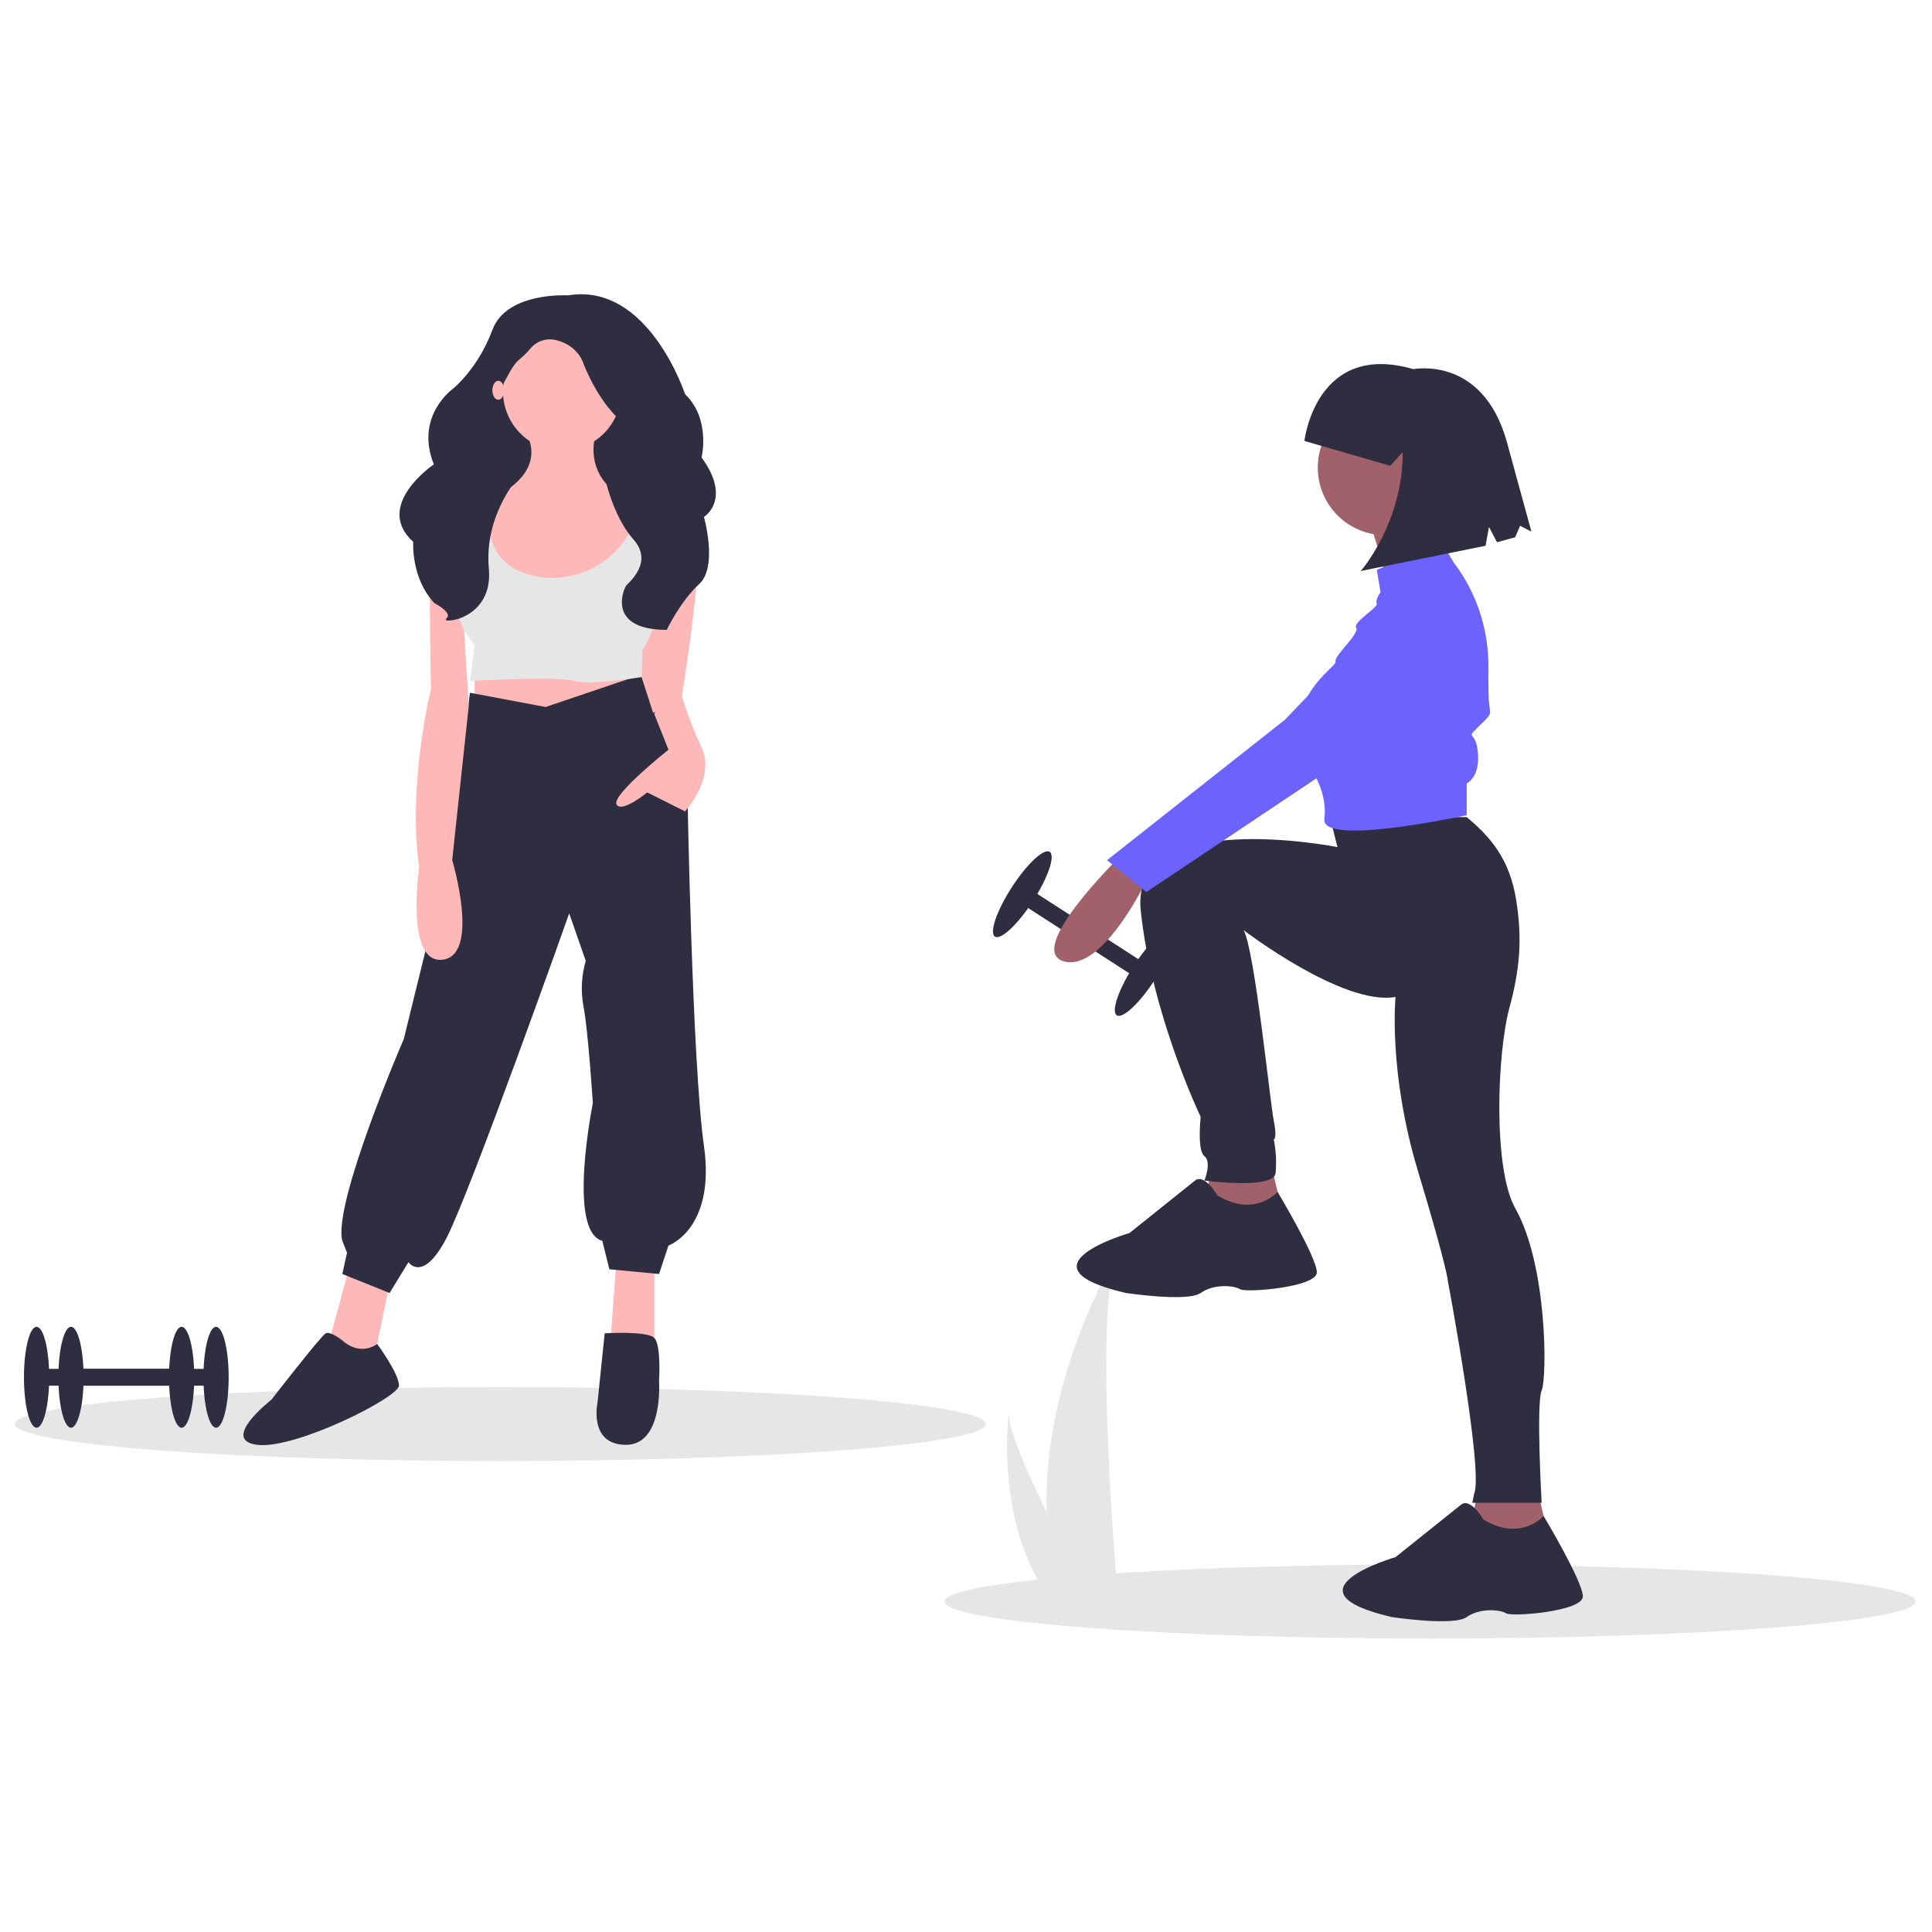 <svg width="650" height="650" viewBox="0 0 650 650" fill="none" xmlns="http://www.w3.org/2000/svg">
<path d="M345.485 298.479L342.415 303.232L383.41 329.711L386.48 324.958L345.485 298.479Z" fill="#2F2E41"/>
<path d="M388.511 329.637C393.597 321.762 396.125 314.347 394.156 313.076C392.187 311.804 386.468 317.157 381.381 325.032C376.294 332.907 373.767 340.322 375.735 341.593C377.704 342.865 383.424 337.512 388.511 329.637Z" fill="#2F2E41"/>
<path d="M347.515 303.158C352.602 295.283 355.13 287.868 353.161 286.596C351.192 285.324 345.472 290.677 340.386 298.552C335.299 306.427 332.771 313.842 334.74 315.114C336.709 316.386 342.428 311.033 347.515 303.158Z" fill="#2F2E41"/>
<path d="M481.129 551.264C571.335 551.264 644.462 545.687 644.462 538.807C644.462 531.927 571.335 526.349 481.129 526.349C390.924 526.349 317.797 531.927 317.797 538.807C317.797 545.687 390.924 551.264 481.129 551.264Z" fill="#E6E6E6"/>
<path d="M168.332 491.556C258.538 491.556 331.664 485.979 331.664 479.099C331.664 472.219 258.538 466.641 168.332 466.641C78.126 466.641 5 472.219 5 479.099C5 485.979 78.126 491.556 168.332 491.556Z" fill="#E6E6E6"/>
<path d="M352.145 508.742C352.417 518.901 354.119 528.971 357.2 538.655C357.27 538.88 357.344 539.101 357.418 539.326H376.282C376.262 539.125 376.242 538.9 376.222 538.655C374.964 524.195 367.712 436.186 376.383 421.136C375.625 422.357 350.683 462.796 352.145 508.742Z" fill="#E6E6E6"/>
<path d="M353.56 538.655C353.718 538.88 353.883 539.105 354.05 539.326H368.202C368.094 539.135 367.97 538.91 367.826 538.655C365.488 534.435 358.568 521.82 352.145 508.742C345.242 494.688 338.909 480.1 339.443 474.82C339.278 476.011 334.502 512.311 353.56 538.655Z" fill="#E6E6E6"/>
<path d="M376.222 288.769C376.222 288.769 344.707 319.654 357.943 323.436C371.18 327.218 386.307 295.072 386.307 295.072L376.222 288.769Z" fill="#A0616A"/>
<path d="M407.738 392.77L403.956 410.419L432.32 411.679L427.908 392.77H407.738Z" fill="#A0616A"/>
<path d="M497.242 501.814L493.46 519.463L521.824 520.723L517.412 501.814H497.242Z" fill="#A0616A"/>
<path d="M447.447 274.902L449.969 284.987C449.969 284.987 380.004 271.12 383.786 306.417C387.568 341.715 403.956 375.752 403.956 375.752C403.956 375.752 402.695 387.097 405.216 388.988C407.738 390.879 405.216 397.182 405.216 397.182C405.216 397.182 428.538 400.334 429.168 394.661C429.506 390.869 429.293 387.047 428.538 383.315C428.538 383.315 429.799 383.315 428.538 377.012C427.277 370.709 422.185 319.876 418.403 312.943C418.403 312.943 451.86 338.563 469.508 335.412C469.508 335.412 466.987 360.624 477.072 394.031C487.157 427.437 487.157 431.219 487.157 431.219C487.157 431.219 499.133 494.881 495.981 502.444L495.351 505.596H518.672C518.672 505.596 516.782 472.189 518.672 467.777C520.563 463.365 520.563 425.546 509.848 406.637C502.26 393.246 503.673 354.419 507.824 339.072C511.31 326.184 512.19 316.265 510.147 303.072C507.962 288.963 501.437 281.587 493.46 274.902H447.447Z" fill="#2F2E41"/>
<path d="M466.041 180.04C478.573 180.04 488.733 169.881 488.733 157.349C488.733 144.817 478.573 134.658 466.041 134.658C453.509 134.658 443.35 144.817 443.35 157.349C443.35 169.881 453.509 180.04 466.041 180.04Z" fill="#A0616A"/>
<path d="M460.053 173.422C460.053 173.422 466.987 193.592 466.357 197.374C465.726 201.156 486.527 189.81 486.527 189.81C486.527 189.81 478.332 169.64 480.854 163.967L460.053 173.422Z" fill="#A0616A"/>
<path d="M485.266 182.876L463.205 191.701L464.466 199.265C464.466 199.265 462.575 201.786 463.205 203.046C463.835 204.307 455.011 209.35 456.272 211.24C457.532 213.131 448.708 220.695 449.338 222.586C449.969 224.477 429.168 235.823 440.514 257.884C440.514 257.884 446.396 265.531 445.659 274.574C445.633 274.892 445.599 275.211 445.556 275.532C444.296 284.987 493.46 274.272 493.46 274.272V263.556C493.46 263.556 497.872 261.665 497.242 253.471C496.612 245.277 492.83 249.059 497.242 244.647C501.654 240.235 501.654 240.865 501.024 237.083C500.772 235.573 500.721 230.143 500.751 224.164C500.809 211.532 496.695 199.234 489.048 189.18L485.266 182.876Z" fill="#6C63FF"/>
<path d="M473.29 199.265L432.32 242.126L372.44 289.399L385.677 300.114L495.981 226.368C495.981 226.368 505.436 186.028 473.29 199.265Z" fill="#6C63FF"/>
<path d="M409.629 402.225C409.629 402.225 405.216 394.661 402.065 397.182L380.004 414.831C380.004 414.831 340.925 426.177 378.743 435.001C378.743 435.001 399.544 438.153 403.956 435.001C408.368 431.849 415.302 432.48 417.192 433.74C419.083 435.001 443.035 433.11 443.035 428.068C443.035 423.025 429.825 400.987 429.825 400.987C429.825 400.987 422.235 409.789 409.629 402.225Z" fill="#2F2E41"/>
<path d="M499.133 511.269C499.133 511.269 494.721 503.705 491.569 506.226L469.508 523.875C469.508 523.875 430.429 535.22 468.248 544.045C468.248 544.045 489.048 547.196 493.46 544.045C497.872 540.893 504.806 541.523 506.697 542.784C508.587 544.045 532.539 542.154 532.539 537.111C532.539 532.069 519.329 510.031 519.329 510.031C519.329 510.031 511.739 518.832 499.133 511.269Z" fill="#2F2E41"/>
<path d="M438.848 148.35C438.848 148.35 442.685 114.624 475.498 124.2C475.498 124.2 498.712 119.478 506.911 148.471L515.233 178.868L511.424 176.889L509.74 180.764L503.661 182.429L500.947 177.29L499.803 183.615L457.819 192.104C457.819 192.104 472.018 175.881 471.917 152.121L467.735 156.713L438.848 148.35Z" fill="#2F2E41"/>
<path d="M213.375 120.926H160.889V186.377H213.375V120.926Z" fill="#2F2E41"/>
<path d="M117.548 426.232L110.391 452.572L122.32 461.352L125.501 458.957L131.067 431.819L117.548 426.232Z" fill="#FFB8B8"/>
<path d="M207.411 423.837L205.025 455.764H220.135V426.232L207.411 423.837Z" fill="#FFB8B8"/>
<path d="M159.696 221.896V241.053L189.12 245.842L214.568 235.466L209.796 223.492L159.696 221.896Z" fill="#FFB8B8"/>
<path d="M183.553 237.86L158.106 233.071L151.744 284.953L135.839 349.606C135.839 349.606 111.982 404.681 115.163 417.452L116.753 421.443L115.163 428.626L131.067 435.012L137.429 424.635C137.429 424.635 142.201 431.819 150.153 416.654C158.106 401.488 191.506 307.302 191.506 307.302L197.072 323.266C195.633 328.191 195.36 333.383 196.277 338.431C197.868 346.413 199.458 371.157 199.458 371.157C199.458 371.157 190.711 414.259 202.639 417.452L205.025 427.03L221.725 428.626L224.906 419.048C224.906 419.048 240.811 413.461 236.835 385.524C232.858 357.588 231.268 265.797 231.268 265.797L215.601 227.025L183.553 237.86Z" fill="#2F2E41"/>
<path d="M115.163 450.976C115.163 450.976 111.186 447.783 109.596 448.581C108.005 449.379 91.305 470.93 91.305 470.93C91.305 470.93 73.81 484.499 86.534 486.096C99.258 487.692 134.248 470.132 134.248 466.141C134.248 462.15 126.896 452.155 126.896 452.155C126.896 452.155 121.525 456.563 115.163 450.976Z" fill="#2F2E41"/>
<path d="M203.434 448.581C203.434 448.581 217.749 447.689 220.135 450.13C222.52 452.572 221.725 464.545 221.725 464.545C221.725 464.545 223.316 486.096 210.592 486.096C197.868 486.096 201.049 471.728 201.049 471.728L203.434 448.581Z" fill="#2F2E41"/>
<path d="M189.12 151.656C200.1 151.656 209.001 142.722 209.001 131.702C209.001 120.681 200.1 111.747 189.12 111.747C178.14 111.747 169.239 120.681 169.239 131.702C169.239 142.722 178.14 151.656 189.12 151.656Z" fill="#FFB8B8"/>
<path d="M175.999 144.074C175.999 144.074 187.132 157.643 164.865 168.019C142.598 178.396 180.77 221.497 180.77 221.497C180.77 221.497 225.304 204.736 221.327 172.01C221.327 172.01 194.289 167.221 200.651 144.872L175.999 144.074Z" fill="#FFB8B8"/>
<path d="M164.07 167.221C164.07 167.221 145.78 164.826 144.984 179.992C144.189 195.157 144.984 231.874 144.984 231.874C144.984 231.874 137.032 263.801 141.008 291.738C141.008 291.738 136.237 324.463 148.961 322.867C161.684 321.271 152.141 289.343 152.141 289.343L157.708 237.461L155.322 199.148L165.661 176.001L164.07 167.221Z" fill="#FFB8B8"/>
<path d="M216.71 170.747C216.71 170.747 234.051 170.414 234.847 183.185C235.642 195.956 229.28 235.067 229.28 235.067L219.737 239.856L210.989 212.717L216.71 170.747Z" fill="#FFB8B8"/>
<path d="M221.725 236.264L220.135 240.255L224.906 252.228C224.906 252.228 205.82 267.393 207.411 270.586C209.001 273.778 217.749 266.595 217.749 266.595L230.473 272.98C230.473 272.98 240.811 261.806 236.039 251.429C233.396 245.851 231.185 240.078 229.425 234.161C229.425 234.161 222.52 233.869 221.725 236.264Z" fill="#FFB8B8"/>
<path d="M160.491 164.427L158.106 190.767C158.106 190.767 146.972 201.942 159.696 217.107L158.106 229.08C158.106 229.08 187.53 227.484 193.096 229.08C198.663 230.677 215.855 227.795 215.855 227.795L216.158 218.704C216.158 218.704 224.111 207.529 221.725 190.767C219.339 174.005 221.725 168.418 221.725 168.418L216.158 167.62C216.158 167.62 212.58 191.965 187.927 194.359C187.927 194.359 157.31 197.153 166.058 164.427L160.491 164.427Z" fill="#E6E6E6"/>
<path d="M191.108 99.375C191.108 99.375 170.432 98.089 165.66 110.994C160.889 123.899 152.539 130.674 152.539 130.674C152.539 130.674 139.386 139.851 145.962 156.233C145.962 156.233 125.501 170.034 139.02 182.294C139.02 182.294 138.225 194.554 146.177 202.942C146.177 202.942 152.539 206.168 150.153 208.104C147.768 210.04 166.058 208.749 164.468 191.328C162.877 173.906 173.613 161.634 173.613 161.634C173.613 161.634 163.275 139.046 168.046 131.303C170.943 126.602 172.187 123.096 174.592 121.067C175.932 119.963 177.174 118.747 178.305 117.43C179.371 116.074 180.823 115.073 182.47 114.557C184.116 114.042 185.88 114.037 187.53 114.543C194.687 116.478 196.277 122.286 196.277 122.286C196.277 122.286 201.446 136.159 210.194 142.611C218.942 149.064 203.434 160.355 203.434 160.355C203.434 160.355 206.13 173.65 213.132 181.521C220.135 189.392 211.114 196.253 210.592 197.135C209.399 199.148 204.635 211.863 224.313 211.919C224.313 211.919 228.882 202.297 235.244 196.49C241.606 190.682 236.835 173.906 236.835 173.906C236.835 173.906 246.378 168.098 236.039 153.903C236.039 153.903 239.22 140.998 230.473 132.61C230.473 132.61 218.146 94.859 191.108 99.375Z" fill="#2F2E41"/>
<path d="M167.648 134.495C168.746 134.495 169.637 133.066 169.637 131.303C169.637 129.539 168.746 128.11 167.648 128.11C166.55 128.11 165.66 129.539 165.66 131.303C165.66 133.066 166.55 134.495 167.648 134.495Z" fill="#FFB8B8"/>
<path d="M72.69 460.539H23.887V466.197H72.69V460.539Z" fill="#2F2E41"/>
<path d="M72.69 480.343C75.034 480.343 76.934 472.743 76.934 463.368C76.934 453.993 75.034 446.393 72.69 446.393C70.347 446.393 68.447 453.993 68.447 463.368C68.447 472.743 70.347 480.343 72.69 480.343Z" fill="#2F2E41"/>
<path d="M23.887 480.343C26.231 480.343 28.131 472.743 28.131 463.368C28.131 453.993 26.231 446.393 23.887 446.393C21.544 446.393 19.644 453.993 19.644 463.368C19.644 472.743 21.544 480.343 23.887 480.343Z" fill="#2F2E41"/>
<path d="M61.105 460.539H12.302V466.197H61.105V460.539Z" fill="#2F2E41"/>
<path d="M61.105 480.343C63.449 480.343 65.349 472.743 65.349 463.368C65.349 453.993 63.449 446.393 61.105 446.393C58.761 446.393 56.861 453.993 56.861 463.368C56.861 472.743 58.761 480.343 61.105 480.343Z" fill="#2F2E41"/>
<path d="M12.302 480.343C14.646 480.343 16.546 472.743 16.546 463.368C16.546 453.993 14.646 446.393 12.302 446.393C9.959 446.393 8.059 453.993 8.059 463.368C8.059 472.743 9.959 480.343 12.302 480.343Z" fill="#2F2E41"/>
</svg>
